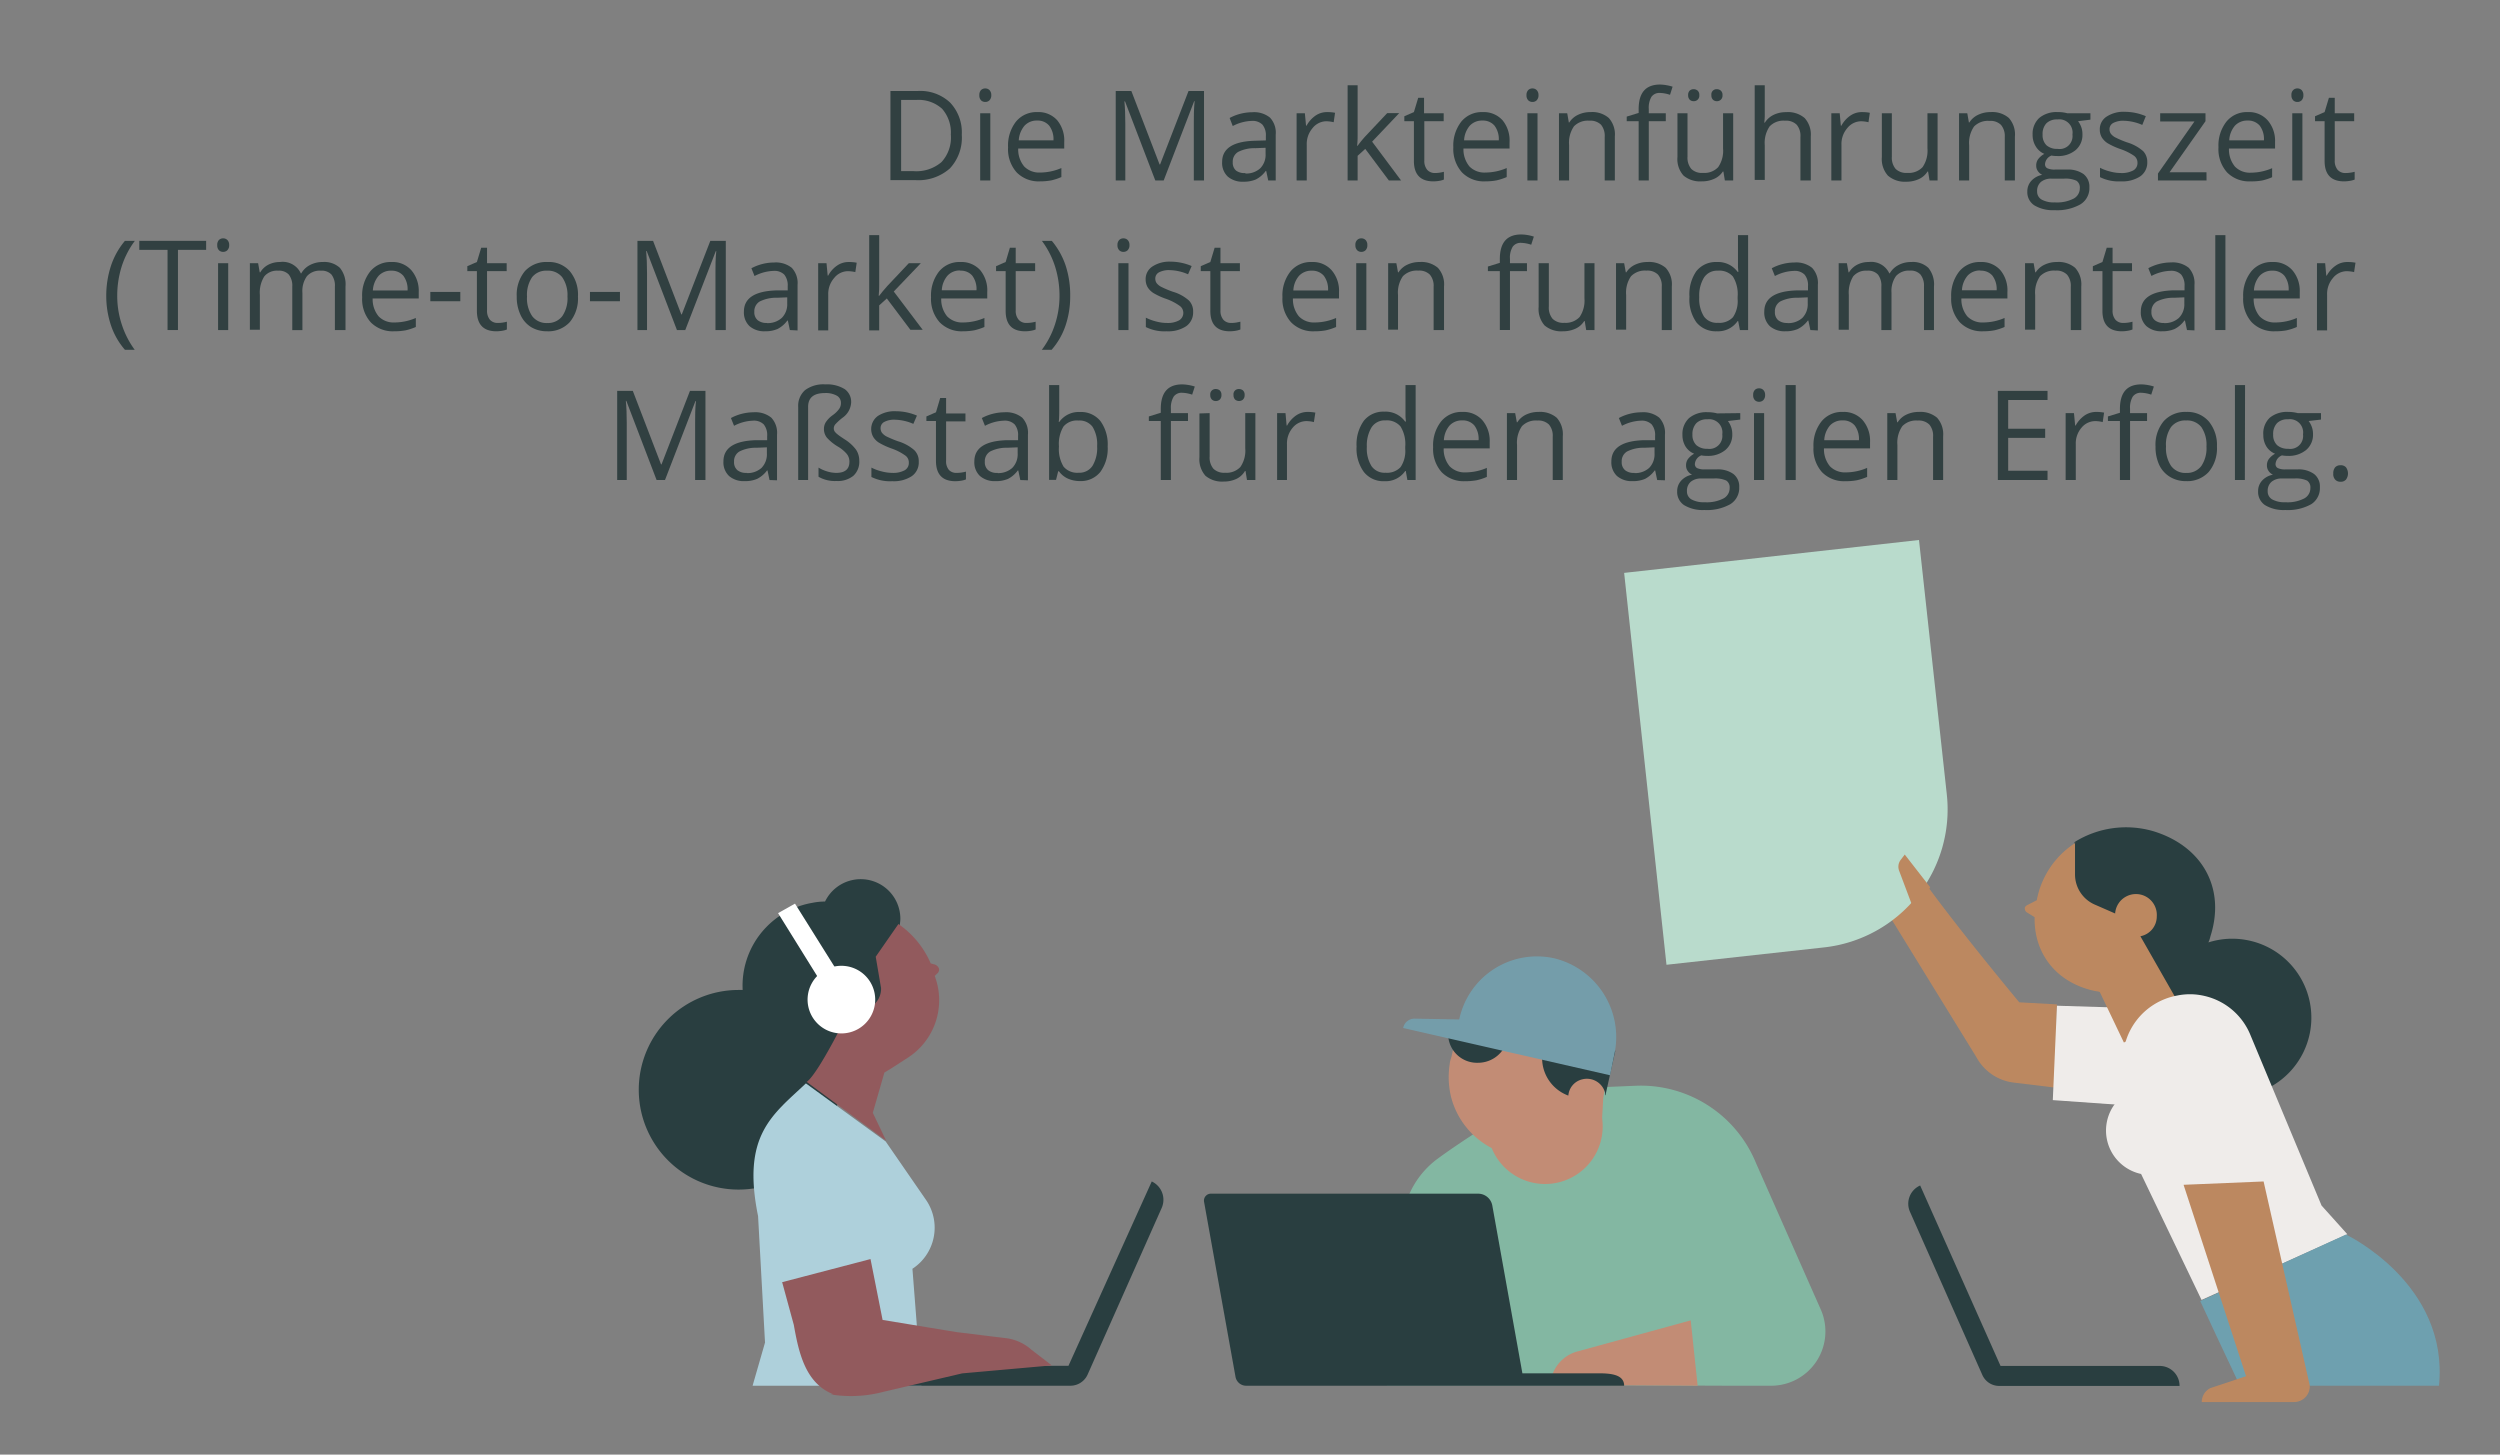 <svg id="Layer_1" data-name="Layer 1" xmlns="http://www.w3.org/2000/svg" viewBox="0 0 360.19 209.57">
  <rect x="0" y="0" width="360.19" height="209.57" fill="#808080" stroke="none"/>
  <title>nugget_graph_3de</title>
  <g>
    <path d="M138.57,19.41a6.48,6.48,0,0,1-1.72,4.86,6.84,6.84,0,0,1-5,1.68h-3.56V13.11h3.94a6.27,6.27,0,0,1,4.65,1.66A6.24,6.24,0,0,1,138.57,19.41Zm-1.58.05a5.18,5.18,0,0,0-1.26-3.79A5.05,5.05,0,0,0,132,14.4h-2.17V24.66h1.82a5.57,5.57,0,0,0,4-1.31A5.23,5.23,0,0,0,137,19.46Z" style="fill: #314041"/>
    <path d="M141.1,13.71a1,1,0,0,1,.24-.73.86.86,0,0,1,.62-.24.85.85,0,0,1,.6.24,1,1,0,0,1,.26.73,1,1,0,0,1-.26.74.85.85,0,0,1-.6.24.86.86,0,0,1-.62-.24A1,1,0,0,1,141.1,13.71ZM142.68,26h-1.46V16.32h1.46Z" style="fill: #314041"/>
    <path d="M149.84,26.13a4.43,4.43,0,0,1-3.37-1.3,5,5,0,0,1-1.23-3.61,5.59,5.59,0,0,1,1.14-3.7,3.81,3.81,0,0,1,3.08-1.37,3.61,3.61,0,0,1,2.87,1.19,4.57,4.57,0,0,1,1,3.14v.92h-6.63a3.81,3.81,0,0,0,.86,2.58,3,3,0,0,0,2.28.88,7.82,7.82,0,0,0,3.08-.65v1.3a8,8,0,0,1-1.46.48A8.83,8.83,0,0,1,149.84,26.13Zm-.39-8.76a2.38,2.38,0,0,0-1.85.75,3.58,3.58,0,0,0-.82,2.1h5a3.23,3.23,0,0,0-.62-2.12A2.15,2.15,0,0,0,149.45,17.37Z" style="fill: #314041"/>
    <path d="M166.45,26l-4.36-11.39H162c.09.91.13,2,.13,3.22V26h-1.38V13.11H163l4.07,10.59h.07l4.1-10.59h2.23V26H172V17.68c0-.95,0-2,.12-3.1h-.07L167.66,26Z" style="fill: #314041"/>
    <path d="M182.72,26l-.29-1.37h-.07a4,4,0,0,1-1.43,1.23,4.48,4.48,0,0,1-1.79.32,3.23,3.23,0,0,1-2.25-.74,2.69,2.69,0,0,1-.81-2.1q0-2.91,4.66-3.06l1.64-.05v-.6a2.42,2.42,0,0,0-.49-1.67,2,2,0,0,0-1.56-.54,6.23,6.23,0,0,0-2.72.74L177.16,17a6.76,6.76,0,0,1,1.56-.61,7,7,0,0,1,1.7-.22,3.65,3.65,0,0,1,2.55.77,3.17,3.17,0,0,1,.83,2.45V26Zm-3.29-1a3,3,0,0,0,2.14-.75,2.76,2.76,0,0,0,.77-2.09v-.87l-1.45.06a5.25,5.25,0,0,0-2.51.54,1.62,1.62,0,0,0-.77,1.49,1.48,1.48,0,0,0,.48,1.2A2,2,0,0,0,179.43,24.93Z" style="fill: #314041"/>
    <path d="M191.2,16.15a5.73,5.73,0,0,1,1.15.1l-.2,1.36a4.91,4.91,0,0,0-1.05-.14,2.57,2.57,0,0,0-2,1,3.49,3.49,0,0,0-.83,2.37V26h-1.46V16.32H188l.17,1.79h.07a4.27,4.27,0,0,1,1.29-1.45A2.93,2.93,0,0,1,191.2,16.15Z" style="fill: #314041"/>
    <path d="M195.6,21a17.11,17.11,0,0,1,1.15-1.4l3.11-3.3h1.73l-3.9,4.11L201.86,26H200.1l-3.4-4.55-1.1,1V26h-1.44V12.28h1.44v7.25c0,.32,0,.82-.07,1.49Z" style="fill: #314041"/>
    <path d="M206.72,24.93a4.52,4.52,0,0,0,.74-.06,5.41,5.41,0,0,0,.57-.12v1.12a2.84,2.84,0,0,1-.69.19,5.25,5.25,0,0,1-.83.07c-1.87,0-2.8-1-2.8-2.94V17.46h-1.38v-.71l1.38-.6.62-2.06h.84v2.23H208v1.14h-2.79v5.66a2,2,0,0,0,.41,1.34A1.46,1.46,0,0,0,206.72,24.93Z" style="fill: #314041"/>
    <path d="M214,26.13a4.4,4.4,0,0,1-3.37-1.3,5.05,5.05,0,0,1-1.24-3.61,5.59,5.59,0,0,1,1.15-3.7,3.8,3.8,0,0,1,3.08-1.37,3.63,3.63,0,0,1,2.87,1.19,4.57,4.57,0,0,1,1,3.14v.92h-6.64a3.86,3.86,0,0,0,.86,2.58,3,3,0,0,0,2.29.88,7.85,7.85,0,0,0,3.08-.65v1.3a8.35,8.35,0,0,1-1.47.48A8.72,8.72,0,0,1,214,26.13Zm-.4-8.76a2.4,2.4,0,0,0-1.85.75,3.51,3.51,0,0,0-.81,2.1h5a3.23,3.23,0,0,0-.62-2.12A2.17,2.17,0,0,0,213.63,17.37Z" style="fill: #314041"/>
    <path d="M219.93,13.71a1,1,0,0,1,.25-.73.86.86,0,0,1,.62-.24.85.85,0,0,1,.6.24,1,1,0,0,1,.26.73,1,1,0,0,1-.26.74.85.85,0,0,1-.6.24.86.86,0,0,1-.62-.24A1,1,0,0,1,219.93,13.71ZM221.52,26h-1.46V16.32h1.46Z" style="fill: #314041"/>
    <path d="M231.2,26V19.72a2.53,2.53,0,0,0-.53-1.75,2.18,2.18,0,0,0-1.68-.58,2.79,2.79,0,0,0-2.22.81,4.14,4.14,0,0,0-.7,2.7V26h-1.46V16.32h1.19l.23,1.32h.07a3,3,0,0,1,1.26-1.1,4.1,4.1,0,0,1,1.8-.39,3.65,3.65,0,0,1,2.62.84,3.53,3.53,0,0,1,.88,2.68V26Z" style="fill: #314041"/>
    <path d="M240,17.46h-2.45V26h-1.46V17.46h-1.72V16.8l1.72-.53v-.54c0-2.36,1-3.55,3.1-3.55a6.53,6.53,0,0,1,1.79.31l-.37,1.17a5,5,0,0,0-1.44-.27,1.41,1.41,0,0,0-1.23.55,3.08,3.08,0,0,0-.39,1.76v.62H240Z" style="fill: #314041"/>
    <path d="M243.13,16.32v6.25a2.51,2.51,0,0,0,.54,1.76,2.14,2.14,0,0,0,1.67.58,2.73,2.73,0,0,0,2.21-.83,4.14,4.14,0,0,0,.7-2.7V16.32h1.46V26h-1.2l-.21-1.29h-.08A2.83,2.83,0,0,1,247,25.75a4.18,4.18,0,0,1-1.81.38,3.7,3.7,0,0,1-2.63-.83,3.54,3.54,0,0,1-.88-2.68v-6.3Zm.09-2.61a.87.87,0,0,1,.23-.66.85.85,0,0,1,.56-.2.88.88,0,0,1,.57.2.8.8,0,0,1,.25.66.79.79,0,0,1-.82.87.81.81,0,0,1-.56-.21A.9.9,0,0,1,243.22,13.71Zm3.35,0a.75.75,0,0,1,.79-.86.87.87,0,0,1,.56.2.8.8,0,0,1,.25.66.79.79,0,0,1-.81.87.79.79,0,0,1-.56-.21A.86.86,0,0,1,246.57,13.71Z" style="fill: #314041"/>
    <path d="M259.4,26V19.72a2.48,2.48,0,0,0-.54-1.75,2.18,2.18,0,0,0-1.68-.58,2.76,2.76,0,0,0-2.22.82,4.22,4.22,0,0,0-.7,2.71v5h-1.45V12.28h1.45v4.14a8.56,8.56,0,0,1-.07,1.24h.09a3.06,3.06,0,0,1,1.23-1.1,4,4,0,0,1,1.81-.4A3.7,3.7,0,0,1,260,17a3.54,3.54,0,0,1,.89,2.67V26Z" style="fill: #314041"/>
    <path d="M268.25,16.15a5.73,5.73,0,0,1,1.15.1l-.2,1.36a4.91,4.91,0,0,0-1.06-.14,2.59,2.59,0,0,0-2,1,3.49,3.49,0,0,0-.83,2.37V26h-1.46V16.32h1.21l.16,1.79h.08a4.07,4.07,0,0,1,1.29-1.45A2.88,2.88,0,0,1,268.25,16.15Z" style="fill: #314041"/>
    <path d="M272.57,16.32v6.25a2.51,2.51,0,0,0,.54,1.76,2.18,2.18,0,0,0,1.68.58,2.74,2.74,0,0,0,2.21-.83,4.2,4.2,0,0,0,.7-2.7V16.32h1.46V26H278l-.21-1.29h-.08a2.86,2.86,0,0,1-1.24,1.09,4.23,4.23,0,0,1-1.82.38A3.7,3.7,0,0,1,272,25.3a3.58,3.58,0,0,1-.87-2.68v-6.3Z" style="fill: #314041"/>
    <path d="M288.84,26V19.72A2.48,2.48,0,0,0,288.3,18a2.14,2.14,0,0,0-1.67-.58,2.79,2.79,0,0,0-2.22.81,4.14,4.14,0,0,0-.7,2.7V26h-1.46V16.32h1.19l.23,1.32h.07a3,3,0,0,1,1.26-1.1,4.1,4.1,0,0,1,1.8-.39,3.65,3.65,0,0,1,2.62.84,3.53,3.53,0,0,1,.88,2.68V26Z" style="fill: #314041"/>
    <path d="M301.18,16.32v.92l-1.78.22a3.12,3.12,0,0,1,.44.8,3,3,0,0,1,.19,1.12,2.84,2.84,0,0,1-1,2.26,3.9,3.9,0,0,1-2.65.84,4.14,4.14,0,0,1-.81-.07,1.44,1.44,0,0,0-.93,1.24.64.64,0,0,0,.32.59,2.47,2.47,0,0,0,1.12.19h1.7a3.89,3.89,0,0,1,2.41.65,2.3,2.3,0,0,1,.84,1.92,2.73,2.73,0,0,1-1.29,2.44,6.84,6.84,0,0,1-3.74.84,5.17,5.17,0,0,1-2.91-.7,2.26,2.26,0,0,1-1-2,2.21,2.21,0,0,1,.57-1.52,2.81,2.81,0,0,1,1.58-.87,1.55,1.55,0,0,1-.62-.52,1.35,1.35,0,0,1-.25-.82,1.52,1.52,0,0,1,.28-.92,2.89,2.89,0,0,1,.89-.76,2.63,2.63,0,0,1-1.22-1.05,3.09,3.09,0,0,1-.47-1.69A3.13,3.13,0,0,1,293.8,17a3.88,3.88,0,0,1,2.69-.85,4.78,4.78,0,0,1,1.36.17ZM293.5,27.57a1.31,1.31,0,0,0,.66,1.19,3.64,3.64,0,0,0,1.89.4,5.25,5.25,0,0,0,2.72-.55,1.67,1.67,0,0,0,.88-1.49,1.17,1.17,0,0,0-.48-1.08,3.79,3.79,0,0,0-1.82-.3H295.6a2.3,2.3,0,0,0-1.55.47A1.69,1.69,0,0,0,293.5,27.57Zm.79-8.16a2,2,0,0,0,.57,1.53,2.3,2.3,0,0,0,1.59.51,1.86,1.86,0,0,0,2.14-2.07,1.91,1.91,0,0,0-2.16-2.17,2.15,2.15,0,0,0-1.59.55A2.24,2.24,0,0,0,294.29,19.41Z" style="fill: #314041"/>
    <path d="M309.37,23.33a2.41,2.41,0,0,1-1,2.07,4.69,4.69,0,0,1-2.81.73,6,6,0,0,1-3-.61V24.17a6.62,6.62,0,0,0,1.49.55,6,6,0,0,0,1.53.21,3.52,3.52,0,0,0,1.76-.37,1.2,1.2,0,0,0,.62-1.11,1.22,1.22,0,0,0-.49-1,7.88,7.88,0,0,0-1.9-.95,10.14,10.14,0,0,1-1.92-.87,2.71,2.71,0,0,1-.84-.85,2.25,2.25,0,0,1-.28-1.13,2.15,2.15,0,0,1,1-1.86,4.44,4.44,0,0,1,2.63-.68,7.7,7.7,0,0,1,3,.63L308.65,18a7,7,0,0,0-2.63-.6,3.08,3.08,0,0,0-1.56.32,1,1,0,0,0-.53.9,1.1,1.1,0,0,0,.2.66,2,2,0,0,0,.64.52,14.6,14.6,0,0,0,1.68.71,6.19,6.19,0,0,1,2.32,1.26A2.21,2.21,0,0,1,309.37,23.33Z" style="fill: #314041"/>
    <path d="M317.91,26h-7V25l5.26-7.5h-4.94V16.32h6.53v1.14l-5.18,7.36h5.32Z" style="fill: #314041"/>
    <path d="M324.23,26.13a4.43,4.43,0,0,1-3.37-1.3,5,5,0,0,1-1.23-3.61,5.54,5.54,0,0,1,1.15-3.7,3.78,3.78,0,0,1,3.08-1.37,3.61,3.61,0,0,1,2.86,1.19,4.52,4.52,0,0,1,1.06,3.14v.92h-6.64A3.86,3.86,0,0,0,322,24a3,3,0,0,0,2.29.88,7.8,7.8,0,0,0,3.07-.65v1.3a8,8,0,0,1-1.46.48A8.75,8.75,0,0,1,324.23,26.13Zm-.39-8.76a2.4,2.4,0,0,0-1.85.75,3.51,3.51,0,0,0-.81,2.1h5a3.23,3.23,0,0,0-.61-2.12A2.17,2.17,0,0,0,323.84,17.37Z" style="fill: #314041"/>
    <path d="M330.14,13.71a.94.94,0,0,1,.25-.73.84.84,0,0,1,.61-.24.85.85,0,0,1,.61.24,1,1,0,0,1,.25.73,1,1,0,0,1-.25.74.85.85,0,0,1-.61.24.84.84,0,0,1-.61-.24A1,1,0,0,1,330.14,13.71ZM331.72,26h-1.46V16.32h1.46Z" style="fill: #314041"/>
    <path d="M337.93,24.93a4.65,4.65,0,0,0,.75-.06,5.41,5.41,0,0,0,.57-.12v1.12a2.94,2.94,0,0,1-.7.19,5.25,5.25,0,0,1-.83.07c-1.87,0-2.8-1-2.8-2.94V17.46h-1.38v-.71l1.38-.6.62-2.06h.84v2.23h2.8v1.14h-2.8v5.66a2,2,0,0,0,.41,1.34A1.46,1.46,0,0,0,337.93,24.93Z" style="fill: #314041"/>
    <path d="M15.31,42.62A13.78,13.78,0,0,1,16,38.26a10.9,10.9,0,0,1,2-3.56h1.43a12.55,12.55,0,0,0-1.91,3.73,14.07,14.07,0,0,0-.63,4.18,13.14,13.14,0,0,0,.65,4.12,12.85,12.85,0,0,0,1.87,3.67H18a10.48,10.48,0,0,1-2-3.49A13.3,13.3,0,0,1,15.31,42.62Z" style="fill: #314041"/>
    <path d="M25.64,47.55h-1.5V36H20.07V34.7H29.7V36H25.64Z" style="fill: #314041"/>
    <path d="M31.3,35.31a1,1,0,0,1,.24-.73.86.86,0,0,1,.62-.24.85.85,0,0,1,.6.24,1,1,0,0,1,.26.73,1,1,0,0,1-.26.74.85.85,0,0,1-.6.24.86.86,0,0,1-.62-.24A1,1,0,0,1,31.3,35.31Zm1.58,12.24H31.42V37.92h1.46Z" style="fill: #314041"/>
    <path d="M48.25,47.55V41.29a2.61,2.61,0,0,0-.49-1.73A1.92,1.92,0,0,0,46.23,39a2.46,2.46,0,0,0-2,.78,3.67,3.67,0,0,0-.66,2.41v5.37H42.11V41.29a2.61,2.61,0,0,0-.5-1.73A1.91,1.91,0,0,0,40.08,39a2.37,2.37,0,0,0-2,.82,4.4,4.4,0,0,0-.64,2.69v5H36V37.92h1.19l.23,1.32h.08a2.86,2.86,0,0,1,1.16-1.1,3.59,3.59,0,0,1,1.68-.39,2.87,2.87,0,0,1,3,1.63h.07a3,3,0,0,1,1.24-1.19,3.83,3.83,0,0,1,1.87-.44,3.28,3.28,0,0,1,2.45.84,3.75,3.75,0,0,1,.81,2.68v6.28Z" style="fill: #314041"/>
    <path d="M56.78,47.73a4.43,4.43,0,0,1-3.37-1.3,5,5,0,0,1-1.23-3.61,5.54,5.54,0,0,1,1.15-3.7,3.78,3.78,0,0,1,3.08-1.37,3.61,3.61,0,0,1,2.86,1.19,4.57,4.57,0,0,1,1.06,3.14V43H53.69a3.86,3.86,0,0,0,.86,2.58,3,3,0,0,0,2.29.88,7.8,7.8,0,0,0,3.07-.65v1.3a8,8,0,0,1-1.46.48A8.83,8.83,0,0,1,56.78,47.73ZM56.39,39a2.38,2.38,0,0,0-1.85.75,3.55,3.55,0,0,0-.82,2.1h5a3.23,3.23,0,0,0-.61-2.12A2.17,2.17,0,0,0,56.39,39Z" style="fill: #314041"/>
    <path d="M62,43.4V42.06h4.32V43.4Z" style="fill: #314041"/>
    <path d="M71.72,46.53a4.52,4.52,0,0,0,.74-.06,5.41,5.41,0,0,0,.57-.12v1.12a2.84,2.84,0,0,1-.69.19,5.25,5.25,0,0,1-.83.07c-1.87,0-2.8-1-2.8-2.94V39.06H67.33v-.71l1.38-.6.62-2.06h.84v2.23H73v1.14H70.17v5.66a2,2,0,0,0,.41,1.34A1.46,1.46,0,0,0,71.72,46.53Z" style="fill: #314041"/>
    <path d="M83.27,42.73a5.32,5.32,0,0,1-1.18,3.68,4.19,4.19,0,0,1-3.28,1.32,4.32,4.32,0,0,1-2.3-.61A4,4,0,0,1,75,45.38a6,6,0,0,1-.55-2.65,5.34,5.34,0,0,1,1.18-3.67,4.16,4.16,0,0,1,3.27-1.31,4,4,0,0,1,3.21,1.34A5.27,5.27,0,0,1,83.27,42.73Zm-7.34,0a4.57,4.57,0,0,0,.74,2.81,2.56,2.56,0,0,0,2.17,1,2.59,2.59,0,0,0,2.18-1,4.58,4.58,0,0,0,.74-2.82A4.51,4.51,0,0,0,81,39.94,2.6,2.6,0,0,0,78.83,39a2.57,2.57,0,0,0-2.17.94A4.55,4.55,0,0,0,75.93,42.73Z" style="fill: #314041"/>
    <path d="M85,43.4V42.06h4.32V43.4Z" style="fill: #314041"/>
    <path d="M97.53,47.55,93.17,36.16H93.1c.08.91.12,2,.12,3.22v8.17H91.84V34.7h2.25l4.07,10.6h.07l4.11-10.6h2.23V47.55h-1.49V39.28c0-1,0-2,.12-3.1h-.07l-4.4,11.37Z" style="fill: #314041"/>
    <path d="M113.8,47.55l-.29-1.37h-.07A4,4,0,0,1,112,47.41a4.44,4.44,0,0,1-1.79.32A3.22,3.22,0,0,1,108,47a2.7,2.7,0,0,1-.82-2.1q0-2.91,4.67-3.06l1.64,0v-.6a2.47,2.47,0,0,0-.49-1.67,2,2,0,0,0-1.56-.54,6.27,6.27,0,0,0-2.73.74l-.45-1.12a7,7,0,0,1,3.27-.83,3.67,3.67,0,0,1,2.55.77,3.21,3.21,0,0,1,.83,2.45v6.57Zm-3.3-1a3,3,0,0,0,2.14-.75,2.77,2.77,0,0,0,.78-2.09v-.87l-1.46.06a5.31,5.31,0,0,0-2.51.54,1.64,1.64,0,0,0-.77,1.49,1.48,1.48,0,0,0,.48,1.2A2,2,0,0,0,110.5,46.53Z" style="fill: #314041"/>
    <path d="M122.28,37.75a5.73,5.73,0,0,1,1.15.1l-.2,1.35a5.54,5.54,0,0,0-1.06-.13,2.55,2.55,0,0,0-2,1,3.45,3.45,0,0,0-.84,2.37v5.16h-1.45V37.92h1.2l.17,1.79h.07a4.07,4.07,0,0,1,1.29-1.45A2.9,2.9,0,0,1,122.28,37.75Z" style="fill: #314041"/>
    <path d="M126.67,42.62c.26-.35.64-.82,1.16-1.4l3.11-3.3h1.73L128.77,42l4.17,5.52h-1.77L127.77,43l-1.1,1v3.6h-1.44V33.88h1.44v7.25c0,.32,0,.82-.07,1.49Z" style="fill: #314041"/>
    <path d="M138.75,47.73a4.41,4.41,0,0,1-3.37-1.3,5.05,5.05,0,0,1-1.24-3.61,5.59,5.59,0,0,1,1.15-3.7,3.8,3.8,0,0,1,3.08-1.37,3.63,3.63,0,0,1,2.87,1.19,4.57,4.57,0,0,1,1,3.14V43h-6.63a3.85,3.85,0,0,0,.85,2.58,3,3,0,0,0,2.29.88,7.82,7.82,0,0,0,3.08-.65v1.3a8.27,8.27,0,0,1-1.46.48A8.83,8.83,0,0,1,138.75,47.73Zm-.4-8.76a2.37,2.37,0,0,0-1.84.75,3.49,3.49,0,0,0-.82,2.1h5a3.23,3.23,0,0,0-.62-2.12A2.15,2.15,0,0,0,138.35,39Z" style="fill: #314041"/>
    <path d="M147.89,46.53a4.56,4.56,0,0,0,.75-.06,5.41,5.41,0,0,0,.57-.12v1.12a2.94,2.94,0,0,1-.7.19,5.16,5.16,0,0,1-.83.07q-2.79,0-2.79-2.94V39.06h-1.38v-.71l1.38-.6.61-2.06h.84v2.23h2.8v1.14h-2.8v5.66a1.94,1.94,0,0,0,.42,1.34A1.43,1.43,0,0,0,147.89,46.53Z" style="fill: #314041"/>
    <path d="M154.19,42.62a13.11,13.11,0,0,1-.68,4.31,10.27,10.27,0,0,1-2,3.47h-1.41A12.35,12.35,0,0,0,152,46.73a13.14,13.14,0,0,0,.65-4.12,14.07,14.07,0,0,0-.63-4.18,12.55,12.55,0,0,0-1.91-3.73h1.43a11,11,0,0,1,2,3.58A13.65,13.65,0,0,1,154.19,42.62Z" style="fill: #314041"/>
    <path d="M161,35.31a1,1,0,0,1,.25-.73.84.84,0,0,1,.61-.24.85.85,0,0,1,.61.24,1,1,0,0,1,.26.73,1,1,0,0,1-.26.74.85.85,0,0,1-.61.24.84.84,0,0,1-.61-.24A1,1,0,0,1,161,35.31Zm1.59,12.24h-1.46V37.92h1.46Z" style="fill: #314041"/>
    <path d="M171.9,44.93a2.41,2.41,0,0,1-1,2.07,4.67,4.67,0,0,1-2.81.73,6,6,0,0,1-3-.61V45.77a7.14,7.14,0,0,0,1.49.55,6,6,0,0,0,1.53.21,3.39,3.39,0,0,0,1.76-.37,1.25,1.25,0,0,0,.13-2.07,7.88,7.88,0,0,0-1.9-1,10.14,10.14,0,0,1-1.92-.87,2.71,2.71,0,0,1-.84-.85,2.25,2.25,0,0,1-.28-1.13,2.15,2.15,0,0,1,1-1.86,4.44,4.44,0,0,1,2.63-.68,7.7,7.7,0,0,1,3,.63l-.52,1.19a6.92,6.92,0,0,0-2.63-.6,3.08,3.08,0,0,0-1.56.32,1,1,0,0,0-.53.9,1.1,1.1,0,0,0,.2.66,2,2,0,0,0,.64.52,14.6,14.6,0,0,0,1.68.71,6.05,6.05,0,0,1,2.32,1.26A2.21,2.21,0,0,1,171.9,44.93Z" style="fill: #314041"/>
    <path d="M177.39,46.53a4.52,4.52,0,0,0,.74-.06l.58-.12v1.12a3.09,3.09,0,0,1-.7.19,5.25,5.25,0,0,1-.83.07c-1.87,0-2.8-1-2.8-2.94V39.06H173v-.71l1.38-.6.62-2.06h.84v2.23h2.8v1.14h-2.8v5.66a2,2,0,0,0,.41,1.34A1.46,1.46,0,0,0,177.39,46.53Z" style="fill: #314041"/>
    <path d="M189.38,47.73a4.4,4.4,0,0,1-3.37-1.3,5,5,0,0,1-1.24-3.61,5.54,5.54,0,0,1,1.15-3.7A3.78,3.78,0,0,1,189,37.75a3.61,3.61,0,0,1,2.86,1.19,4.52,4.52,0,0,1,1.06,3.14V43h-6.64a3.86,3.86,0,0,0,.86,2.58,3,3,0,0,0,2.29.88,7.77,7.77,0,0,0,3.07-.65v1.3a8,8,0,0,1-1.46.48A8.72,8.72,0,0,1,189.38,47.73ZM189,39a2.4,2.4,0,0,0-1.85.75,3.49,3.49,0,0,0-.81,2.1h5a3.23,3.23,0,0,0-.61-2.12A2.17,2.17,0,0,0,189,39Z" style="fill: #314041"/>
    <path d="M195.28,35.31a.94.94,0,0,1,.25-.73.84.84,0,0,1,.61-.24.85.85,0,0,1,.61.24,1,1,0,0,1,.25.73,1,1,0,0,1-.25.74.85.85,0,0,1-.61.24.84.84,0,0,1-.61-.24A1,1,0,0,1,195.28,35.31Zm1.58,12.24H195.4V37.92h1.46Z" style="fill: #314041"/>
    <path d="M206.55,47.55V41.32a2.48,2.48,0,0,0-.54-1.75,2.15,2.15,0,0,0-1.68-.58,2.78,2.78,0,0,0-2.21.81,4.14,4.14,0,0,0-.7,2.7v5H200V37.92h1.18l.24,1.32h.07a3,3,0,0,1,1.26-1.1,4.1,4.1,0,0,1,1.8-.39,3.67,3.67,0,0,1,2.62.84,3.54,3.54,0,0,1,.88,2.68v6.28Z" style="fill: #314041"/>
    <path d="M220,39.06h-2.45v8.49h-1.46V39.06h-1.72V38.4l1.72-.53v-.54c0-2.36,1-3.55,3.1-3.55a6.29,6.29,0,0,1,1.8.31l-.38,1.17a4.84,4.84,0,0,0-1.44-.27,1.39,1.39,0,0,0-1.22.55,3,3,0,0,0-.4,1.76v.62H220Z" style="fill: #314041"/>
    <path d="M223.15,37.92v6.25a2.51,2.51,0,0,0,.54,1.76,2.17,2.17,0,0,0,1.68.58,2.76,2.76,0,0,0,2.21-.83,4.2,4.2,0,0,0,.7-2.7V37.92h1.45v9.63h-1.2l-.21-1.29h-.08A2.86,2.86,0,0,1,227,47.35a4.23,4.23,0,0,1-1.82.38,3.7,3.7,0,0,1-2.63-.83,3.58,3.58,0,0,1-.87-2.68v-6.3Z" style="fill: #314041"/>
    <path d="M239.42,47.55V41.32a2.48,2.48,0,0,0-.54-1.75,2.14,2.14,0,0,0-1.67-.58,2.79,2.79,0,0,0-2.22.81,4.14,4.14,0,0,0-.7,2.7v5h-1.46V37.92H234l.24,1.32h.07a3,3,0,0,1,1.26-1.1,4.1,4.1,0,0,1,1.8-.39,3.67,3.67,0,0,1,2.62.84,3.54,3.54,0,0,1,.88,2.68v6.28Z" style="fill: #314041"/>
    <path d="M250.43,46.26h-.08a3.42,3.42,0,0,1-3,1.47,3.58,3.58,0,0,1-2.94-1.29,5.7,5.7,0,0,1-1-3.68,5.82,5.82,0,0,1,1-3.7,3.59,3.59,0,0,1,2.94-1.31,3.5,3.5,0,0,1,3,1.42h.11l-.06-.69,0-.68V33.88h1.46V47.55h-1.18Zm-2.92.25a2.67,2.67,0,0,0,2.17-.81,4.13,4.13,0,0,0,.67-2.63v-.31a4.81,4.81,0,0,0-.68-2.92A2.58,2.58,0,0,0,247.5,39a2.24,2.24,0,0,0-2,1,5,5,0,0,0-.68,2.81,4.78,4.78,0,0,0,.68,2.79A2.28,2.28,0,0,0,247.51,46.51Z" style="fill: #314041"/>
    <path d="M260.83,47.55l-.29-1.37h-.07A4,4,0,0,1,259,47.41a4.41,4.41,0,0,1-1.79.32A3.22,3.22,0,0,1,255,47a2.69,2.69,0,0,1-.81-2.1q0-2.91,4.66-3.06l1.64,0v-.6a2.42,2.42,0,0,0-.49-1.67,2,2,0,0,0-1.56-.54,6.23,6.23,0,0,0-2.72.74l-.45-1.12a6.76,6.76,0,0,1,1.56-.61,7,7,0,0,1,1.7-.22,3.65,3.65,0,0,1,2.55.77,3.17,3.17,0,0,1,.83,2.45v6.57Zm-3.3-1a3,3,0,0,0,2.15-.75,2.8,2.8,0,0,0,.77-2.09v-.87l-1.46.06a5.31,5.31,0,0,0-2.51.54,1.63,1.63,0,0,0-.76,1.49,1.51,1.51,0,0,0,.47,1.2A2,2,0,0,0,257.53,46.53Z" style="fill: #314041"/>
    <path d="M277.2,47.55V41.29a2.61,2.61,0,0,0-.5-1.73,1.89,1.89,0,0,0-1.53-.57,2.49,2.49,0,0,0-2,.78,3.73,3.73,0,0,0-.65,2.41v5.37h-1.46V41.29a2.61,2.61,0,0,0-.49-1.73A1.93,1.93,0,0,0,269,39a2.39,2.39,0,0,0-2,.82,4.47,4.47,0,0,0-.63,2.69v5h-1.46V37.92h1.18l.24,1.32h.07a3,3,0,0,1,1.17-1.1,3.59,3.59,0,0,1,1.68-.39,2.86,2.86,0,0,1,2.95,1.63h.07a3.12,3.12,0,0,1,1.25-1.19,3.81,3.81,0,0,1,1.86-.44,3.26,3.26,0,0,1,2.45.84,3.75,3.75,0,0,1,.81,2.68v6.28Z" style="fill: #314041"/>
    <path d="M285.73,47.73a4.41,4.41,0,0,1-3.37-1.3,5.05,5.05,0,0,1-1.24-3.61,5.59,5.59,0,0,1,1.15-3.7,3.8,3.8,0,0,1,3.08-1.37,3.63,3.63,0,0,1,2.87,1.19,4.57,4.57,0,0,1,1,3.14V43h-6.63a3.85,3.85,0,0,0,.85,2.58,3,3,0,0,0,2.29.88,7.82,7.82,0,0,0,3.08-.65v1.3a8.27,8.27,0,0,1-1.46.48A8.83,8.83,0,0,1,285.73,47.73Zm-.4-8.76a2.4,2.4,0,0,0-1.85.75,3.49,3.49,0,0,0-.81,2.1h5a3.23,3.23,0,0,0-.62-2.12A2.15,2.15,0,0,0,285.33,39Z" style="fill: #314041"/>
    <path d="M298.35,47.55V41.32a2.48,2.48,0,0,0-.54-1.75,2.14,2.14,0,0,0-1.67-.58,2.79,2.79,0,0,0-2.22.81,4.14,4.14,0,0,0-.7,2.7v5h-1.46V37.92H293l.23,1.32h.07a3,3,0,0,1,1.26-1.1,4.1,4.1,0,0,1,1.8-.39,3.65,3.65,0,0,1,2.62.84,3.54,3.54,0,0,1,.88,2.68v6.28Z" style="fill: #314041"/>
    <path d="M305.92,46.53a4.56,4.56,0,0,0,.75-.06,5.41,5.41,0,0,0,.57-.12v1.12a2.94,2.94,0,0,1-.7.19,5.25,5.25,0,0,1-.83.07c-1.87,0-2.8-1-2.8-2.94V39.06h-1.38v-.71l1.38-.6.62-2.06h.84v2.23h2.8v1.14h-2.8v5.66a2,2,0,0,0,.41,1.34A1.46,1.46,0,0,0,305.92,46.53Z" style="fill: #314041"/>
    <path d="M315.09,47.55l-.29-1.37h-.08a3.93,3.93,0,0,1-1.43,1.23,4.48,4.48,0,0,1-1.79.32,3.25,3.25,0,0,1-2.25-.74,2.69,2.69,0,0,1-.81-2.1q0-2.91,4.67-3.06l1.63,0v-.6a2.47,2.47,0,0,0-.48-1.67,2,2,0,0,0-1.57-.54,6.23,6.23,0,0,0-2.72.74l-.45-1.12a7,7,0,0,1,3.26-.83,3.7,3.7,0,0,1,2.56.77,3.21,3.21,0,0,1,.83,2.45v6.57Zm-3.3-1a3,3,0,0,0,2.14-.75,2.77,2.77,0,0,0,.78-2.09v-.87l-1.46.06a5.28,5.28,0,0,0-2.51.54,1.64,1.64,0,0,0-.77,1.49,1.48,1.48,0,0,0,.48,1.2A2,2,0,0,0,311.79,46.53Z" style="fill: #314041"/>
    <path d="M320.63,47.55h-1.46V33.88h1.46Z" style="fill: #314041"/>
    <path d="M327.79,47.73a4.43,4.43,0,0,1-3.37-1.3,5,5,0,0,1-1.23-3.61,5.54,5.54,0,0,1,1.15-3.7,3.78,3.78,0,0,1,3.08-1.37,3.61,3.61,0,0,1,2.86,1.19,4.57,4.57,0,0,1,1.06,3.14V43H324.7a3.86,3.86,0,0,0,.86,2.58,3,3,0,0,0,2.29.88,7.8,7.8,0,0,0,3.07-.65v1.3a8,8,0,0,1-1.46.48A8.83,8.83,0,0,1,327.79,47.73ZM327.4,39a2.4,2.4,0,0,0-1.85.75,3.49,3.49,0,0,0-.81,2.1h5a3.23,3.23,0,0,0-.61-2.12A2.17,2.17,0,0,0,327.4,39Z" style="fill: #314041"/>
    <path d="M338.22,37.75a5.73,5.73,0,0,1,1.15.1l-.2,1.35a5.54,5.54,0,0,0-1.06-.13,2.59,2.59,0,0,0-2,1,3.49,3.49,0,0,0-.83,2.37v5.16h-1.46V37.92H335l.16,1.79h.07a4.19,4.19,0,0,1,1.3-1.45A2.88,2.88,0,0,1,338.22,37.75Z" style="fill: #314041"/>
    <path d="M94.6,69.16l-4.36-11.4h-.07c.09.91.13,2,.13,3.22v8.18H88.92V56.31h2.25l4.07,10.6h.07l4.1-10.6h2.23V69.16h-1.49V60.88c0-1,0-2,.12-3.1h-.07L95.81,69.16Z" style="fill: #314041"/>
    <path d="M110.87,69.16l-.29-1.38h-.07A4,4,0,0,1,109.07,69a4.39,4.39,0,0,1-1.78.32,3.23,3.23,0,0,1-2.25-.74,2.69,2.69,0,0,1-.81-2.1q0-2.91,4.66-3.06l1.64,0v-.6a2.42,2.42,0,0,0-.49-1.67,2,2,0,0,0-1.56-.54,6.23,6.23,0,0,0-2.72.74l-.45-1.12a6.76,6.76,0,0,1,1.56-.61,7,7,0,0,1,1.7-.22,3.65,3.65,0,0,1,2.55.77,3.17,3.17,0,0,1,.83,2.45v6.58Zm-3.29-1a3,3,0,0,0,2.14-.75,2.8,2.8,0,0,0,.77-2.09v-.87l-1.46.06a5.24,5.24,0,0,0-2.5.54,1.62,1.62,0,0,0-.77,1.49,1.48,1.48,0,0,0,.48,1.2A1.94,1.94,0,0,0,107.58,68.13Z" style="fill: #314041"/>
    <path d="M122.63,58a2.86,2.86,0,0,1-1.26,2.2,8.54,8.54,0,0,0-1,.91.91.91,0,0,0-.24.58.86.86,0,0,0,.12.47,2.14,2.14,0,0,0,.43.43c.21.17.54.4,1,.7a5.93,5.93,0,0,1,1.67,1.52,2.84,2.84,0,0,1,.45,1.58,2.72,2.72,0,0,1-.85,2.16,3.57,3.57,0,0,1-2.43.75,4.7,4.7,0,0,1-2.59-.61V67.37a5.18,5.18,0,0,0,1.24.55,4.53,4.53,0,0,0,1.32.21c1.26,0,1.89-.54,1.89-1.6A1.75,1.75,0,0,0,122,65.4a5.08,5.08,0,0,0-1.33-1.09,6.73,6.73,0,0,1-1.54-1.26,2,2,0,0,1-.42-1.28,1.78,1.78,0,0,1,.31-1,3.82,3.82,0,0,1,.92-.93,4.09,4.09,0,0,0,.94-.9,1.43,1.43,0,0,0,.28-.86,1.18,1.18,0,0,0-.59-1.07,3.25,3.25,0,0,0-1.72-.38c-1.61,0-2.42.66-2.42,2V69.16H115V58.59a3,3,0,0,1,1-2.39,4.43,4.43,0,0,1,2.91-.82,4.85,4.85,0,0,1,2.8.69A2.24,2.24,0,0,1,122.63,58Z" style="fill: #314041"/>
    <path d="M132.37,66.53a2.4,2.4,0,0,1-1,2.07,4.71,4.71,0,0,1-2.82.73,6,6,0,0,1-3-.61V67.37a6.62,6.62,0,0,0,1.49.55,6,6,0,0,0,1.53.21,3.42,3.42,0,0,0,1.76-.37,1.19,1.19,0,0,0,.61-1.11,1.21,1.21,0,0,0-.48-1,7.81,7.81,0,0,0-1.91-1,10.29,10.29,0,0,1-1.91-.87,2.51,2.51,0,0,1-.84-.85,2.33,2.33,0,0,1,.68-3,4.42,4.42,0,0,1,2.63-.68,7.74,7.74,0,0,1,3,.63l-.52,1.19a7,7,0,0,0-2.63-.6,3.08,3.08,0,0,0-1.56.32,1,1,0,0,0-.53.9,1.1,1.1,0,0,0,.2.66,2,2,0,0,0,.63.52,15.9,15.9,0,0,0,1.69.71,6.28,6.28,0,0,1,2.32,1.26A2.21,2.21,0,0,1,132.37,66.53Z" style="fill: #314041"/>
    <path d="M137.85,68.13a4.56,4.56,0,0,0,.75-.06,5.41,5.41,0,0,0,.57-.12v1.12a2.94,2.94,0,0,1-.7.19,5.07,5.07,0,0,1-.83.07q-2.79,0-2.79-2.94V60.66h-1.38V60l1.38-.6.61-2.06h.85v2.23h2.79v1.14h-2.79v5.67a1.91,1.91,0,0,0,.41,1.33A1.44,1.44,0,0,0,137.85,68.13Z" style="fill: #314041"/>
    <path d="M147,69.16l-.29-1.38h-.07A4,4,0,0,1,145.22,69a4.41,4.41,0,0,1-1.79.32,3.22,3.22,0,0,1-2.24-.74,2.69,2.69,0,0,1-.81-2.1q0-2.91,4.66-3.06l1.64,0v-.6a2.42,2.42,0,0,0-.49-1.67,2,2,0,0,0-1.56-.54,6.23,6.23,0,0,0-2.72.74l-.45-1.12a6.76,6.76,0,0,1,1.56-.61,7,7,0,0,1,1.7-.22,3.65,3.65,0,0,1,2.55.77,3.17,3.17,0,0,1,.83,2.45v6.58Zm-3.3-1a3,3,0,0,0,2.15-.75,2.8,2.8,0,0,0,.77-2.09v-.87l-1.46.06a5.24,5.24,0,0,0-2.5.54,1.62,1.62,0,0,0-.77,1.49,1.48,1.48,0,0,0,.48,1.2A1.93,1.93,0,0,0,143.72,68.13Z" style="fill: #314041"/>
    <path d="M155.59,59.36a3.59,3.59,0,0,1,2.95,1.3,5.71,5.71,0,0,1,1.05,3.67A5.73,5.73,0,0,1,158.53,68a3.59,3.59,0,0,1-2.94,1.31,4.2,4.2,0,0,1-1.72-.35,3.17,3.17,0,0,1-1.3-1.06h-.11l-.31,1.24h-1V55.48h1.46V58.8c0,.75,0,1.41-.07,2h.07A3.44,3.44,0,0,1,155.59,59.36Zm-.21,1.23a2.54,2.54,0,0,0-2.15.85,4.84,4.84,0,0,0-.66,2.89,4.87,4.87,0,0,0,.67,2.91,2.58,2.58,0,0,0,2.17.87,2.26,2.26,0,0,0,2-1,5,5,0,0,0,.66-2.82,4.82,4.82,0,0,0-.66-2.8A2.33,2.33,0,0,0,155.38,60.59Z" style="fill: #314041"/>
    <path d="M171.16,60.66H168.7v8.5h-1.46v-8.5h-1.72V60l1.72-.53v-.54c0-2.36,1-3.55,3.11-3.55a6.59,6.59,0,0,1,1.79.31l-.38,1.17a4.84,4.84,0,0,0-1.44-.27,1.39,1.39,0,0,0-1.22.55,3.07,3.07,0,0,0-.4,1.76v.62h2.46Z" style="fill: #314041"/>
    <path d="M174.28,59.52v6.25a2.51,2.51,0,0,0,.54,1.76,2.18,2.18,0,0,0,1.68.58,2.74,2.74,0,0,0,2.21-.83,4.14,4.14,0,0,0,.7-2.7V59.52h1.46v9.64h-1.21l-.21-1.3h-.08A2.86,2.86,0,0,1,178.13,69a4.23,4.23,0,0,1-1.82.38,3.72,3.72,0,0,1-2.63-.83,3.58,3.58,0,0,1-.87-2.68v-6.3Zm.09-2.61a.76.76,0,0,1,.79-.86.89.89,0,0,1,.58.2.83.83,0,0,1,.24.66.86.86,0,0,1-.24.66.84.84,0,0,1-.58.21.79.79,0,0,1-.55-.21A.86.86,0,0,1,174.37,56.91Zm3.35,0a.75.75,0,0,1,.79-.86.88.88,0,0,1,.57.2.83.83,0,0,1,.24.66.86.86,0,0,1-.24.66.87.87,0,0,1-1.13,0A.9.9,0,0,1,177.72,56.91Z" style="fill: #314041"/>
    <path d="M188.36,59.35a5.79,5.79,0,0,1,1.15.1l-.21,1.36a4.83,4.83,0,0,0-1.05-.14,2.57,2.57,0,0,0-2,.95,3.49,3.49,0,0,0-.83,2.37v5.17H184V59.52h1.21l.16,1.79h.07a4.27,4.27,0,0,1,1.29-1.45A2.93,2.93,0,0,1,188.36,59.35Z" style="fill: #314041"/>
    <path d="M202.54,67.86h-.08a3.42,3.42,0,0,1-3,1.47A3.58,3.58,0,0,1,196.5,68a5.69,5.69,0,0,1-1.05-3.67,5.83,5.83,0,0,1,1.05-3.71,3.58,3.58,0,0,1,2.94-1.31,3.47,3.47,0,0,1,3,1.42h.12l-.06-.69,0-.68V55.48h1.46V69.16h-1.19Zm-2.92.25a2.67,2.67,0,0,0,2.17-.81,4.13,4.13,0,0,0,.67-2.63v-.3a4.82,4.82,0,0,0-.68-2.93,2.58,2.58,0,0,0-2.17-.87,2.24,2.24,0,0,0-2,1,5,5,0,0,0-.68,2.81,4.78,4.78,0,0,0,.68,2.79A2.28,2.28,0,0,0,199.62,68.11Z" style="fill: #314041"/>
    <path d="M211.08,69.33a4.43,4.43,0,0,1-3.37-1.3,5,5,0,0,1-1.23-3.61,5.55,5.55,0,0,1,1.15-3.7,3.78,3.78,0,0,1,3.08-1.37,3.61,3.61,0,0,1,2.86,1.19,4.57,4.57,0,0,1,1.06,3.14v.92H208a3.86,3.86,0,0,0,.86,2.58,3,3,0,0,0,2.29.88,7.8,7.8,0,0,0,3.07-.65v1.3a8,8,0,0,1-1.46.48A8.83,8.83,0,0,1,211.08,69.33Zm-.39-8.76a2.4,2.4,0,0,0-1.85.75,3.51,3.51,0,0,0-.81,2.1h5a3.23,3.23,0,0,0-.61-2.12A2.17,2.17,0,0,0,210.69,60.57Z" style="fill: #314041"/>
    <path d="M223.71,69.16V62.92a2.48,2.48,0,0,0-.54-1.75,2.18,2.18,0,0,0-1.68-.58,2.76,2.76,0,0,0-2.21.81,4.14,4.14,0,0,0-.71,2.7v5.06h-1.46V59.52h1.19l.24,1.32h.07a3,3,0,0,1,1.25-1.1,4.11,4.11,0,0,1,1.81-.39,3.67,3.67,0,0,1,2.62.84,3.58,3.58,0,0,1,.87,2.68v6.29Z" style="fill: #314041"/>
    <path d="M238.76,69.16l-.29-1.38h-.07A4,4,0,0,1,237,69a4.39,4.39,0,0,1-1.78.32,3.23,3.23,0,0,1-2.25-.74,2.69,2.69,0,0,1-.81-2.1q0-2.91,4.66-3.06l1.64,0v-.6a2.42,2.42,0,0,0-.49-1.67,2,2,0,0,0-1.56-.54,6.23,6.23,0,0,0-2.72.74l-.45-1.12a6.76,6.76,0,0,1,1.56-.61,7,7,0,0,1,1.7-.22,3.65,3.65,0,0,1,2.55.77,3.17,3.17,0,0,1,.83,2.45v6.58Zm-3.29-1a3,3,0,0,0,2.14-.75,2.8,2.8,0,0,0,.77-2.09v-.87l-1.46.06a5.24,5.24,0,0,0-2.5.54,1.62,1.62,0,0,0-.77,1.49,1.48,1.48,0,0,0,.48,1.2A1.94,1.94,0,0,0,235.47,68.13Z" style="fill: #314041"/>
    <path d="M250.73,59.52v.93l-1.78.21a3.12,3.12,0,0,1,.44.8,3,3,0,0,1,.19,1.12,2.84,2.84,0,0,1-1,2.26,3.9,3.9,0,0,1-2.65.84,4.14,4.14,0,0,1-.81-.07,1.44,1.44,0,0,0-.93,1.24.64.64,0,0,0,.32.59,2.47,2.47,0,0,0,1.12.19h1.71a3.81,3.81,0,0,1,2.4.66,2.26,2.26,0,0,1,.84,1.91,2.74,2.74,0,0,1-1.28,2.44,6.9,6.9,0,0,1-3.75.84,5.17,5.17,0,0,1-2.91-.7,2.28,2.28,0,0,1-1-2,2.21,2.21,0,0,1,.57-1.52,2.81,2.81,0,0,1,1.58-.87,1.47,1.47,0,0,1-.62-.52,1.35,1.35,0,0,1-.25-.82,1.52,1.52,0,0,1,.28-.92,2.89,2.89,0,0,1,.89-.76,2.63,2.63,0,0,1-1.22-1,3.09,3.09,0,0,1-.47-1.69,3.13,3.13,0,0,1,.95-2.44,3.88,3.88,0,0,1,2.69-.85,5.16,5.16,0,0,1,1.36.17Zm-7.68,11.25a1.31,1.31,0,0,0,.66,1.19,3.64,3.64,0,0,0,1.89.4,5.25,5.25,0,0,0,2.72-.55,1.67,1.67,0,0,0,.88-1.49,1.17,1.17,0,0,0-.48-1.08,3.79,3.79,0,0,0-1.82-.3h-1.75a2.3,2.3,0,0,0-1.55.47A1.69,1.69,0,0,0,243.05,70.77Zm.79-8.16a2,2,0,0,0,.57,1.53,2.3,2.3,0,0,0,1.59.52,1.87,1.87,0,0,0,2.14-2.08A1.91,1.91,0,0,0,246,60.41a2.15,2.15,0,0,0-1.59.55A2.28,2.28,0,0,0,243.84,62.61Z" style="fill: #314041"/>
    <path d="M252.59,56.91a1,1,0,0,1,.24-.73.85.85,0,0,1,.62-.23.84.84,0,0,1,.6.23,1,1,0,0,1,.26.73,1,1,0,0,1-.26.74.85.85,0,0,1-.6.24.86.86,0,0,1-.62-.24A1,1,0,0,1,252.59,56.91Zm1.58,12.25h-1.46V59.52h1.46Z" style="fill: #314041"/>
    <path d="M258.72,69.16h-1.46V55.48h1.46Z" style="fill: #314041"/>
    <path d="M265.88,69.33a4.43,4.43,0,0,1-3.37-1.3,5,5,0,0,1-1.23-3.61,5.55,5.55,0,0,1,1.15-3.7,3.78,3.78,0,0,1,3.08-1.37,3.61,3.61,0,0,1,2.86,1.19,4.57,4.57,0,0,1,1.06,3.14v.92h-6.64a3.86,3.86,0,0,0,.86,2.58,3,3,0,0,0,2.29.88,7.8,7.8,0,0,0,3.07-.65v1.3a8,8,0,0,1-1.46.48A8.83,8.83,0,0,1,265.88,69.33Zm-.39-8.76a2.4,2.4,0,0,0-1.85.75,3.51,3.51,0,0,0-.81,2.1h5a3.23,3.23,0,0,0-.61-2.12A2.17,2.17,0,0,0,265.49,60.57Z" style="fill: #314041"/>
    <path d="M278.51,69.16V62.92a2.48,2.48,0,0,0-.54-1.75,2.18,2.18,0,0,0-1.68-.58,2.76,2.76,0,0,0-2.21.81,4.14,4.14,0,0,0-.71,2.7v5.06h-1.46V59.52h1.19l.24,1.32h.07a3,3,0,0,1,1.25-1.1,4.11,4.11,0,0,1,1.81-.39,3.67,3.67,0,0,1,2.62.84,3.58,3.58,0,0,1,.87,2.68v6.29Z" style="fill: #314041"/>
    <path d="M295,69.16h-7.16V56.31H295v1.32h-5.67v4.14h5.33v1.32h-5.33v4.73H295Z" style="fill: #314041"/>
    <path d="M302,59.35a5.73,5.73,0,0,1,1.15.1l-.2,1.36a4.91,4.91,0,0,0-1.05-.14,2.57,2.57,0,0,0-2,.95,3.45,3.45,0,0,0-.83,2.37v5.17h-1.46V59.52h1.2l.17,1.79h.07a4.27,4.27,0,0,1,1.29-1.45A2.93,2.93,0,0,1,302,59.35Z" style="fill: #314041"/>
    <path d="M309.34,60.66h-2.45v8.5h-1.46v-8.5H303.7V60l1.73-.53v-.54c0-2.36,1-3.55,3.1-3.55a6.53,6.53,0,0,1,1.79.31l-.38,1.17a4.84,4.84,0,0,0-1.44-.27,1.39,1.39,0,0,0-1.22.55,3.08,3.08,0,0,0-.39,1.76v.62h2.45Z" style="fill: #314041"/>
    <path d="M319.41,64.33A5.32,5.32,0,0,1,318.22,68a4.18,4.18,0,0,1-3.28,1.32,4.29,4.29,0,0,1-2.29-.61A4,4,0,0,1,311.1,67a6.09,6.09,0,0,1-.54-2.65,5.29,5.29,0,0,1,1.18-3.67A4.17,4.17,0,0,1,315,59.35a4.06,4.06,0,0,1,3.21,1.34A5.32,5.32,0,0,1,319.41,64.33Zm-7.34,0a4.57,4.57,0,0,0,.74,2.81,2.54,2.54,0,0,0,2.17,1,2.6,2.6,0,0,0,2.18-1,4.6,4.6,0,0,0,.74-2.82,4.53,4.53,0,0,0-.74-2.79,2.61,2.61,0,0,0-2.2-.95,2.57,2.57,0,0,0-2.16.94A4.48,4.48,0,0,0,312.07,64.33Z" style="fill: #314041"/>
    <path d="M323.43,69.16H322V55.48h1.46Z" style="fill: #314041"/>
    <path d="M334.4,59.52v.93l-1.78.21a3.12,3.12,0,0,1,.44.8,3,3,0,0,1,.19,1.12,2.86,2.86,0,0,1-1,2.26,3.93,3.93,0,0,1-2.66.84,4.14,4.14,0,0,1-.81-.07,1.44,1.44,0,0,0-.93,1.24.63.63,0,0,0,.33.59,2.39,2.39,0,0,0,1.11.19H331a3.81,3.81,0,0,1,2.4.66,2.26,2.26,0,0,1,.84,1.91A2.74,2.74,0,0,1,333,72.64a6.9,6.9,0,0,1-3.75.84,5.17,5.17,0,0,1-2.91-.7,2.28,2.28,0,0,1-1-2,2.2,2.2,0,0,1,.56-1.52,2.81,2.81,0,0,1,1.58-.87,1.47,1.47,0,0,1-.62-.52,1.35,1.35,0,0,1-.25-.82,1.52,1.52,0,0,1,.28-.92,2.89,2.89,0,0,1,.89-.76,2.63,2.63,0,0,1-1.22-1,3.09,3.09,0,0,1-.47-1.69A3.13,3.13,0,0,1,327,60.2a3.88,3.88,0,0,1,2.69-.85,5.16,5.16,0,0,1,1.36.17Zm-7.68,11.25a1.31,1.31,0,0,0,.66,1.19,3.64,3.64,0,0,0,1.89.4,5.22,5.22,0,0,0,2.72-.55,1.67,1.67,0,0,0,.88-1.49,1.17,1.17,0,0,0-.48-1.08,3.79,3.79,0,0,0-1.82-.3h-1.75a2.25,2.25,0,0,0-1.54.47A1.7,1.7,0,0,0,326.72,70.77Zm.79-8.16a2,2,0,0,0,.57,1.53,2.35,2.35,0,0,0,1.6.52,1.86,1.86,0,0,0,2.13-2.08,1.91,1.91,0,0,0-2.16-2.17,2.12,2.12,0,0,0-1.58.55A2.24,2.24,0,0,0,327.51,62.61Z" style="fill: #314041"/>
    <path d="M336.17,68.22a1.3,1.3,0,0,1,.27-.89,1,1,0,0,1,.77-.3,1,1,0,0,1,.79.3,1.5,1.5,0,0,1,0,1.77,1,1,0,0,1-.79.31,1,1,0,0,1-.74-.28A1.17,1.17,0,0,1,336.17,68.22Z" style="fill: #314041"/>
  </g>
  <path d="M323.9,135.48a11.32,11.32,0,0,0-5.72.3,5.1,5.1,0,0,0,.3-.91c2.23-7-1.27-13-8.26-15.12a14,14,0,0,0-11.32,1.57l-.79,7.17s15.13,28,21.27,29.28a11.37,11.37,0,0,0,4.52-22.29Z" style="fill: #293e40;fill-rule: evenodd"/>
  <path d="M274.35,122.79c3.92,6.44,16.58,21.62,16.58,21.62l5.42.3-.18,12-6-.73a7.07,7.07,0,0,1-5.3-3.46c-.06-.12-.12-.19-.18-.31l-18.92-30.72,4.4-.92A4.48,4.48,0,0,1,274.35,122.79Z" style="fill: #bc8860;fill-rule: evenodd"/>
  <polygon points="314.83 145.47 296.36 144.9 295.76 158.5 319.89 160.21 314.83 145.47" style="fill: #efecea;fill-rule: evenodd"/>
  <path d="M313.38,143.65l-5-8.76a2.9,2.9,0,0,0,2.36-2.86,3,3,0,0,0-6-.42l-3-1.31a4.74,4.74,0,0,1-2.78-4.29v-4.53c.06,0,.12-.06.18-.12a12.53,12.53,0,0,0-5.69,8.34l-1.4.72a.7.7,0,0,0-.3.29.66.66,0,0,0,.24.72l1.15.71c-.12,5.31,3.21,9.54,8.84,10.67a1.75,1.75,0,0,1,.55.12L306,150.2l11-4.83Z" style="fill: #bc8860;fill-rule: evenodd"/>
  <path d="M322.84,199.65,317,187.29Z" style="fill: #6ea0af;fill-rule: evenodd"/>
  <path d="M334.48,173.69l-10.22-24.5a9.41,9.41,0,0,0-6.61-5.69,9.09,9.09,0,0,0-4-.06,9.53,9.53,0,0,0-7.75,10.3l.36,3.83a6.4,6.4,0,0,0,2.22,11.57l8.71,18.15,21-9.47Z" style="fill: #efecea;fill-rule: evenodd"/>
  <path d="M338,177.87l-21,9.58,2.29,4.92,3.43,7.28h28.68C352.86,184.91,338,177.87,338,177.87Z" style="fill: #6ea0af;fill-rule: evenodd"/>
  <path d="M326.13,170.22l-11.53.48,9,27.58L318.44,200a2.25,2.25,0,0,0-1.22,2h13.31a2.26,2.26,0,0,0,2.25-2.4Z" style="fill: #bc8860;fill-rule: evenodd"/>
  <path d="M276.65,170.8l11.58,26h23a2.86,2.86,0,0,1,2.79,2.88h-26a2.66,2.66,0,0,1-2.43-1.62l-10.4-23.45A2.87,2.87,0,0,1,276.65,170.8Z" style="fill: #293e40;fill-rule: evenodd"/>
  <path d="M199.81,199.59,202,176.48a12.63,12.63,0,0,1,5.08-9.5c6.1-4.48,15.7-10,15.7-10l12.87-.55A17.94,17.94,0,0,1,253,167.58l9.37,21.18a7.82,7.82,0,0,1-7.13,10.89H249.1l-15.53-.06Z" style="fill: #83b7a2;fill-rule: evenodd"/>
  <path d="M227.38,194.68l16.21-4.45,1,9.42L234,199.59l-10.63-.17A5.29,5.29,0,0,1,227.38,194.68Z" style="fill: #c28c75;fill-rule: evenodd"/>
  <path d="M230.27,197.86H219.34L215,173.66a2.08,2.08,0,0,0-2.06-1.68H174.47a1,1,0,0,0-1,1.14L178,198.33a1.56,1.56,0,0,0,1.57,1.32H234C234,198,232,197.86,230.27,197.86Z" style="fill: #293e40;fill-rule: evenodd"/>
  <path d="M231,152.39a11.29,11.29,0,0,0-13.72-8.28,11,11,0,0,0-6.33,4.26l-.83-.72-1,4.62a5,5,0,0,0-.24.9v.06a12.19,12.19,0,0,0,.18,4.8,11.53,11.53,0,0,0,5.86,7.38,8.3,8.3,0,0,0,15.56-5.76A12,12,0,0,0,231,152.39Z" style="fill: #c28c75;fill-rule: evenodd"/>
  <path d="M222.18,152v.43a5.76,5.76,0,0,0,3.78,5.42,2.61,2.61,0,0,1,2-2.34,2.71,2.71,0,0,1,3.29,1.91v.37h.06l1.42-6.41Z" style="fill: #293e40;fill-rule: evenodd"/>
  <path d="M262.87,136.49,240.1,139,234,82.54l42.48-4.74,4,36.58A20,20,0,0,1,262.87,136.49Z" style="fill: #b9dbcc;fill-rule: evenodd"/>
  <path d="M131,140.05a12.71,12.71,0,0,0-2-5,5.84,5.84,0,0,0,.72-2.7,5.71,5.71,0,0,0-10.85-2.46,9.16,9.16,0,0,0-1.8.18A12.11,12.11,0,0,0,107,142.63h-.59A14.38,14.38,0,1,0,120.79,157a16.29,16.29,0,0,0-.3-2.94,2.25,2.25,0,0,0,.6-.06A12.1,12.1,0,0,0,131,140.05Z" style="fill: #293e40;fill-rule: evenodd"/>
  <path d="M132.77,199.65l-1.31-16.85a7.07,7.07,0,0,0,2-9.86l-5.86-8.49-11.49-8.36c-4.79,4.54-9.28,7.41-6.89,19.12l1,18.22-1.79,6.22Z" style="fill: #aed0db;fill-rule: evenodd"/>
  <path d="M165.94,170.22l-12,26.56H130.32a2.92,2.92,0,0,0-2.92,2.87h26.8a2.72,2.72,0,0,0,2.5-1.61l10.67-24A2.91,2.91,0,0,0,165.94,170.22Z" style="fill: #293e40;fill-rule: evenodd"/>
  <path d="M148.6,194.46a6.75,6.75,0,0,0-3.91-1.69l-6.9-.85-10.63-1.75-1.74-8.77-12.73,3.33,1.68,6.16c.72,4.06,1.68,8.41,5.7,10h-.48a18.3,18.3,0,0,0,7.69-.36l11.35-2.66,12.91-1.15Z" style="fill: #925a5d;fill-rule: evenodd"/>
  <path d="M134.86,141.16l-.18-.55.36-.36a.72.72,0,0,0,.24-.72,1,1,0,0,0-.77-.61l-.42-.12a13.2,13.2,0,0,0-4.65-5.67l-3.27,4.71.77,4.52a3,3,0,0,1-4.35,2.78s-4.58,9.47-6.37,10.74l11.44,8.45-1.91-4,1.67-5.8c.83-.48,1.61-1,2.2-1.38l1.13-.73A9.85,9.85,0,0,0,134.86,141.16Z" style="fill: #925a5d;fill-rule: evenodd"/>
  <circle cx="120.93" cy="145.49" r="2.94" style="fill: #925a5d"/>
  <path d="M123.57,139.75a4.87,4.87,0,1,1-4.69,8.54,4.87,4.87,0,1,1,4.69-8.54Z" style="fill: #fff;fill-rule: evenodd"/>
  <polygon points="122.11 142.28 119.66 143.73 112.1 131.56 114.54 130.19 122.11 142.28" style="fill: #fff;fill-rule: evenodd"/>
  <path d="M278.1,127.84l-3.67-4.72-.55.72a1.64,1.64,0,0,0-.24,1.67l2.2,5.85Z" style="fill: #bc8860;fill-rule: evenodd"/>
  <path d="M230.71,163.15c0-.11.3-5.3.3-5.3l-4.71,1.34Z" style="fill: #c28c75;fill-rule: evenodd"/>
  <path d="M208.7,149c-.06.06-.06.06-.06.12a4.16,4.16,0,0,0,4.27,4,4.35,4.35,0,0,0,4-2.55C214.47,150.15,210.86,149.42,208.7,149Z" style="fill: #293e40;fill-rule: evenodd"/>
  <path d="M203.78,146.76l6.46.12a11.44,11.44,0,0,1,13.65-8.82A11.68,11.68,0,0,1,232.57,152l-.6,2.92-29.81-6.81A1.67,1.67,0,0,1,203.78,146.76Z" style="fill: #749daa;fill-rule: evenodd"/>
</svg>
